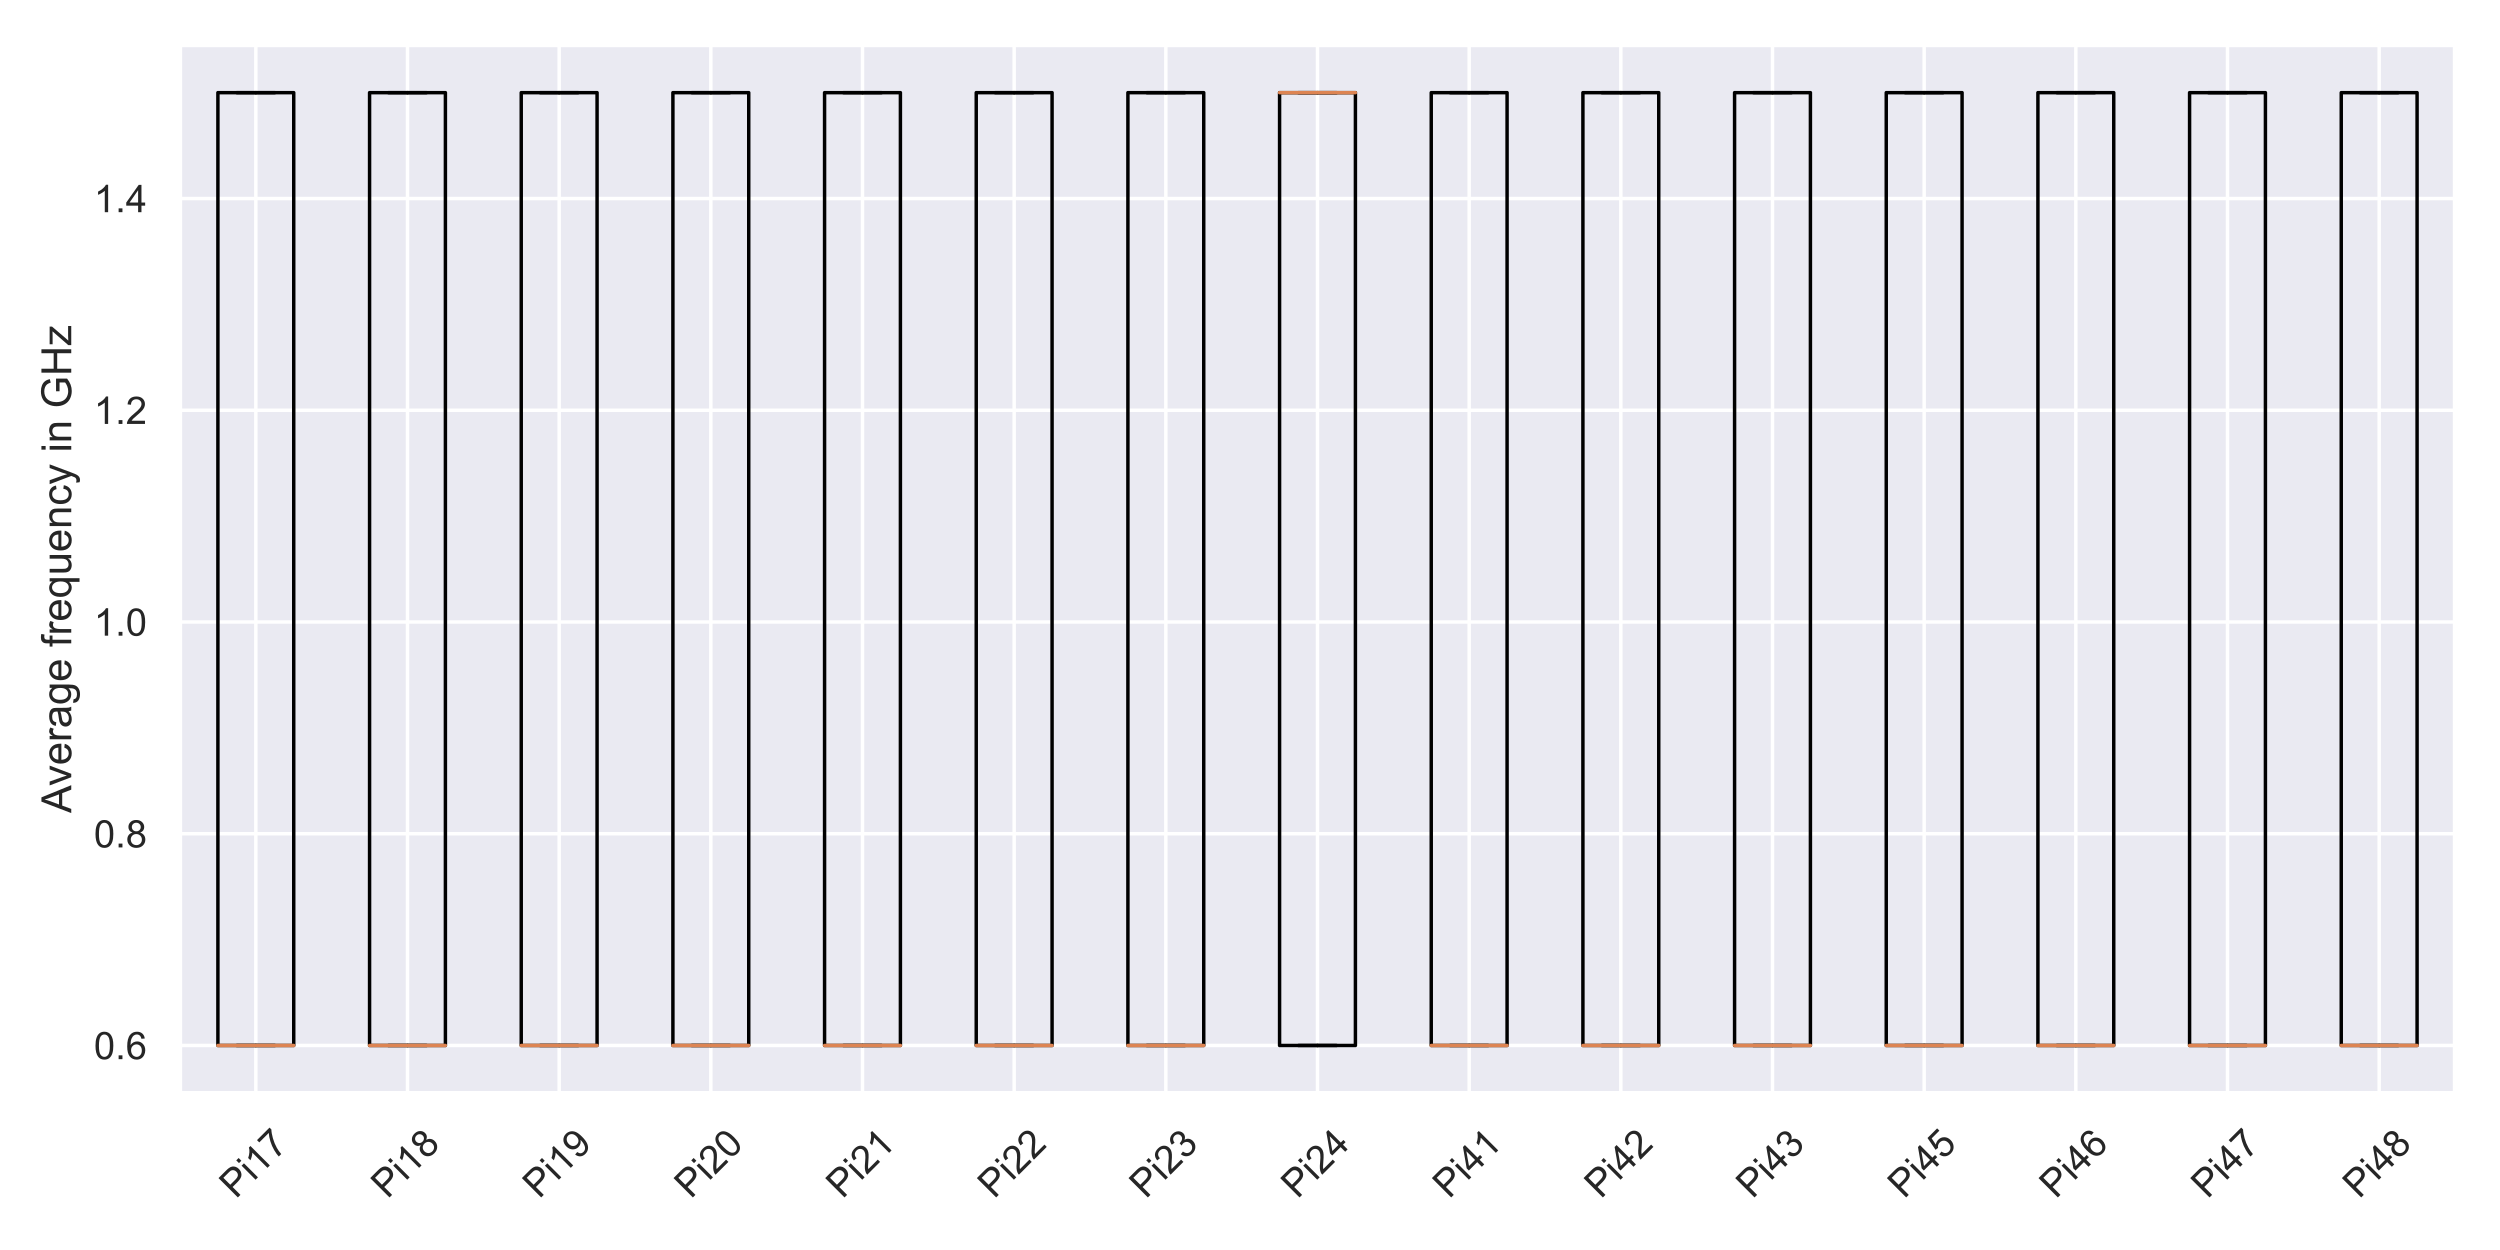 <?xml version="1.0" encoding="utf-8" standalone="no"?>
<!DOCTYPE svg PUBLIC "-//W3C//DTD SVG 1.1//EN"
  "http://www.w3.org/Graphics/SVG/1.1/DTD/svg11.dtd">
<!-- Created with matplotlib (https://matplotlib.org/) -->
<svg height="360pt" version="1.1" viewBox="0 0 720 360" width="720pt" xmlns="http://www.w3.org/2000/svg" xmlns:xlink="http://www.w3.org/1999/xlink">
 <defs>
  <style type="text/css">*{stroke-linecap:butt;stroke-linejoin:round;}</style>
 </defs>
 <g id="figure_1">
  <g id="patch_1">
   <path d="M 0 360 
L 720 360 
L 720 0 
L 0 0 
z
" style="fill:#ffffff;"/>
  </g>
  <g id="axes_1">
   <g id="patch_2">
    <path d="M 51.835 314.824 
L 707.04 314.824 
L 707.04 12.96 
L 51.835 12.96 
z
" style="fill:#eaeaf2;"/>
   </g>
   <g id="matplotlib.axis_1">
    <g id="xtick_1">
     <g id="line2d_1">
      <path clip-path="url(#p6cec8c4892)" d="M 73.675 314.824 
L 73.675 12.96 
" style="fill:none;stroke:#ffffff;stroke-linecap:round;"/>
     </g>
     <g id="text_1">
      <!-- Pi17 -->
      <g style="fill:#262626;" transform="translate(67.902 345.459)rotate(-45)scale(0.11 -0.11)">
       <defs>
        <path d="M 7.719 0 
L 7.719 71.578 
L 34.719 71.578 
Q 41.844 71.578 45.609 70.906 
Q 50.875 70.016 54.438 67.547 
Q 58.016 65.094 60.188 60.641 
Q 62.359 56.203 62.359 50.875 
Q 62.359 41.75 56.547 35.422 
Q 50.734 29.109 35.547 29.109 
L 17.188 29.109 
L 17.188 0 
z
M 17.188 37.547 
L 35.688 37.547 
Q 44.875 37.547 48.734 40.969 
Q 52.594 44.391 52.594 50.594 
Q 52.594 55.078 50.312 58.266 
Q 48.047 61.469 44.344 62.5 
Q 41.938 63.141 35.5 63.141 
L 17.188 63.141 
z
" id="ArialMT-80"/>
        <path d="M 6.641 61.469 
L 6.641 71.578 
L 15.438 71.578 
L 15.438 61.469 
z
M 6.641 0 
L 6.641 51.859 
L 15.438 51.859 
L 15.438 0 
z
" id="ArialMT-105"/>
        <path d="M 37.25 0 
L 28.469 0 
L 28.469 56 
Q 25.297 52.984 20.141 49.953 
Q 14.984 46.922 10.891 45.406 
L 10.891 53.906 
Q 18.266 57.375 23.781 62.297 
Q 29.297 67.234 31.594 71.875 
L 37.25 71.875 
z
" id="ArialMT-49"/>
        <path d="M 4.734 62.203 
L 4.734 70.656 
L 51.078 70.656 
L 51.078 63.812 
Q 44.234 56.547 37.516 44.484 
Q 30.812 32.422 27.156 19.672 
Q 24.516 10.688 23.781 0 
L 14.75 0 
Q 14.891 8.453 18.062 20.406 
Q 21.234 32.375 27.172 43.484 
Q 33.109 54.594 39.797 62.203 
z
" id="ArialMT-55"/>
       </defs>
       <use xlink:href="#ArialMT-80"/>
       <use x="66.699" xlink:href="#ArialMT-105"/>
       <use x="88.916" xlink:href="#ArialMT-49"/>
       <use x="144.531" xlink:href="#ArialMT-55"/>
      </g>
     </g>
    </g>
    <g id="xtick_2">
     <g id="line2d_2">
      <path clip-path="url(#p6cec8c4892)" d="M 117.356 314.824 
L 117.356 12.96 
" style="fill:none;stroke:#ffffff;stroke-linecap:round;"/>
     </g>
     <g id="text_2">
      <!-- Pi18 -->
      <g style="fill:#262626;" transform="translate(111.583 345.459)rotate(-45)scale(0.11 -0.11)">
       <defs>
        <path d="M 17.672 38.812 
Q 12.203 40.828 9.562 44.531 
Q 6.938 48.25 6.938 53.422 
Q 6.938 61.234 12.547 66.547 
Q 18.172 71.875 27.484 71.875 
Q 36.859 71.875 42.578 66.422 
Q 48.297 60.984 48.297 53.172 
Q 48.297 48.188 45.672 44.5 
Q 43.062 40.828 37.75 38.812 
Q 44.344 36.672 47.781 31.875 
Q 51.219 27.094 51.219 20.453 
Q 51.219 11.281 44.719 5.031 
Q 38.234 -1.219 27.641 -1.219 
Q 17.047 -1.219 10.547 5.047 
Q 4.047 11.328 4.047 20.703 
Q 4.047 27.688 7.594 32.391 
Q 11.141 37.109 17.672 38.812 
z
M 15.922 53.719 
Q 15.922 48.641 19.188 45.406 
Q 22.469 42.188 27.688 42.188 
Q 32.766 42.188 36.016 45.375 
Q 39.266 48.578 39.266 53.219 
Q 39.266 58.062 35.906 61.359 
Q 32.562 64.656 27.594 64.656 
Q 22.562 64.656 19.234 61.422 
Q 15.922 58.203 15.922 53.719 
z
M 13.094 20.656 
Q 13.094 16.891 14.875 13.375 
Q 16.656 9.859 20.172 7.922 
Q 23.688 6 27.734 6 
Q 34.031 6 38.125 10.047 
Q 42.234 14.109 42.234 20.359 
Q 42.234 26.703 38.016 30.859 
Q 33.797 35.016 27.438 35.016 
Q 21.234 35.016 17.156 30.906 
Q 13.094 26.812 13.094 20.656 
z
" id="ArialMT-56"/>
       </defs>
       <use xlink:href="#ArialMT-80"/>
       <use x="66.699" xlink:href="#ArialMT-105"/>
       <use x="88.916" xlink:href="#ArialMT-49"/>
       <use x="144.531" xlink:href="#ArialMT-56"/>
      </g>
     </g>
    </g>
    <g id="xtick_3">
     <g id="line2d_3">
      <path clip-path="url(#p6cec8c4892)" d="M 161.036 314.824 
L 161.036 12.96 
" style="fill:none;stroke:#ffffff;stroke-linecap:round;"/>
     </g>
     <g id="text_3">
      <!-- Pi19 -->
      <g style="fill:#262626;" transform="translate(155.263 345.459)rotate(-45)scale(0.11 -0.11)">
       <defs>
        <path d="M 5.469 16.547 
L 13.922 17.328 
Q 14.984 11.375 18.016 8.688 
Q 21.047 6 25.781 6 
Q 29.828 6 32.875 7.859 
Q 35.938 9.719 37.891 12.812 
Q 39.844 15.922 41.156 21.188 
Q 42.484 26.469 42.484 31.938 
Q 42.484 32.516 42.438 33.688 
Q 39.797 29.5 35.234 26.875 
Q 30.672 24.266 25.344 24.266 
Q 16.453 24.266 10.297 30.703 
Q 4.156 37.156 4.156 47.703 
Q 4.156 58.594 10.578 65.234 
Q 17 71.875 26.656 71.875 
Q 33.641 71.875 39.422 68.109 
Q 45.219 64.359 48.219 57.391 
Q 51.219 50.438 51.219 37.25 
Q 51.219 23.531 48.234 15.406 
Q 45.266 7.281 39.375 3.031 
Q 33.5 -1.219 25.594 -1.219 
Q 17.188 -1.219 11.859 3.438 
Q 6.547 8.109 5.469 16.547 
z
M 41.453 48.141 
Q 41.453 55.719 37.422 60.156 
Q 33.406 64.594 27.734 64.594 
Q 21.875 64.594 17.531 59.812 
Q 13.188 55.031 13.188 47.406 
Q 13.188 40.578 17.312 36.297 
Q 21.438 32.031 27.484 32.031 
Q 33.594 32.031 37.516 36.297 
Q 41.453 40.578 41.453 48.141 
z
" id="ArialMT-57"/>
       </defs>
       <use xlink:href="#ArialMT-80"/>
       <use x="66.699" xlink:href="#ArialMT-105"/>
       <use x="88.916" xlink:href="#ArialMT-49"/>
       <use x="144.531" xlink:href="#ArialMT-57"/>
      </g>
     </g>
    </g>
    <g id="xtick_4">
     <g id="line2d_4">
      <path clip-path="url(#p6cec8c4892)" d="M 204.716 314.824 
L 204.716 12.96 
" style="fill:none;stroke:#ffffff;stroke-linecap:round;"/>
     </g>
     <g id="text_4">
      <!-- Pi20 -->
      <g style="fill:#262626;" transform="translate(198.943 345.459)rotate(-45)scale(0.11 -0.11)">
       <defs>
        <path d="M 50.344 8.453 
L 50.344 0 
L 3.031 0 
Q 2.938 3.172 4.047 6.109 
Q 5.859 10.938 9.828 15.625 
Q 13.812 20.312 21.344 26.469 
Q 33.016 36.031 37.109 41.625 
Q 41.219 47.219 41.219 52.203 
Q 41.219 57.422 37.469 61 
Q 33.734 64.594 27.734 64.594 
Q 21.391 64.594 17.578 60.781 
Q 13.766 56.984 13.719 50.25 
L 4.688 51.172 
Q 5.609 61.281 11.656 66.578 
Q 17.719 71.875 27.938 71.875 
Q 38.234 71.875 44.234 66.156 
Q 50.25 60.453 50.25 52 
Q 50.25 47.703 48.484 43.547 
Q 46.734 39.406 42.656 34.812 
Q 38.578 30.219 29.109 22.219 
Q 21.188 15.578 18.938 13.203 
Q 16.703 10.844 15.234 8.453 
z
" id="ArialMT-50"/>
        <path d="M 4.156 35.297 
Q 4.156 48 6.766 55.734 
Q 9.375 63.484 14.516 67.672 
Q 19.672 71.875 27.484 71.875 
Q 33.25 71.875 37.594 69.547 
Q 41.938 67.234 44.766 62.859 
Q 47.609 58.5 49.219 52.219 
Q 50.828 45.953 50.828 35.297 
Q 50.828 22.703 48.234 14.969 
Q 45.656 7.234 40.5 3 
Q 35.359 -1.219 27.484 -1.219 
Q 17.141 -1.219 11.234 6.203 
Q 4.156 15.141 4.156 35.297 
z
M 13.188 35.297 
Q 13.188 17.672 17.312 11.828 
Q 21.438 6 27.484 6 
Q 33.547 6 37.672 11.859 
Q 41.797 17.719 41.797 35.297 
Q 41.797 52.984 37.672 58.781 
Q 33.547 64.594 27.391 64.594 
Q 21.344 64.594 17.719 59.469 
Q 13.188 52.938 13.188 35.297 
z
" id="ArialMT-48"/>
       </defs>
       <use xlink:href="#ArialMT-80"/>
       <use x="66.699" xlink:href="#ArialMT-105"/>
       <use x="88.916" xlink:href="#ArialMT-50"/>
       <use x="144.531" xlink:href="#ArialMT-48"/>
      </g>
     </g>
    </g>
    <g id="xtick_5">
     <g id="line2d_5">
      <path clip-path="url(#p6cec8c4892)" d="M 248.397 314.824 
L 248.397 12.96 
" style="fill:none;stroke:#ffffff;stroke-linecap:round;"/>
     </g>
     <g id="text_5">
      <!-- Pi21 -->
      <g style="fill:#262626;" transform="translate(242.624 345.459)rotate(-45)scale(0.11 -0.11)">
       <use xlink:href="#ArialMT-80"/>
       <use x="66.699" xlink:href="#ArialMT-105"/>
       <use x="88.916" xlink:href="#ArialMT-50"/>
       <use x="144.531" xlink:href="#ArialMT-49"/>
      </g>
     </g>
    </g>
    <g id="xtick_6">
     <g id="line2d_6">
      <path clip-path="url(#p6cec8c4892)" d="M 292.077 314.824 
L 292.077 12.96 
" style="fill:none;stroke:#ffffff;stroke-linecap:round;"/>
     </g>
     <g id="text_6">
      <!-- Pi22 -->
      <g style="fill:#262626;" transform="translate(286.304 345.459)rotate(-45)scale(0.11 -0.11)">
       <use xlink:href="#ArialMT-80"/>
       <use x="66.699" xlink:href="#ArialMT-105"/>
       <use x="88.916" xlink:href="#ArialMT-50"/>
       <use x="144.531" xlink:href="#ArialMT-50"/>
      </g>
     </g>
    </g>
    <g id="xtick_7">
     <g id="line2d_7">
      <path clip-path="url(#p6cec8c4892)" d="M 335.757 314.824 
L 335.757 12.96 
" style="fill:none;stroke:#ffffff;stroke-linecap:round;"/>
     </g>
     <g id="text_7">
      <!-- Pi23 -->
      <g style="fill:#262626;" transform="translate(329.984 345.459)rotate(-45)scale(0.11 -0.11)">
       <defs>
        <path d="M 4.203 18.891 
L 12.984 20.062 
Q 14.5 12.594 18.141 9.297 
Q 21.781 6 27 6 
Q 33.203 6 37.469 10.297 
Q 41.75 14.594 41.75 20.953 
Q 41.75 27 37.797 30.922 
Q 33.844 34.859 27.734 34.859 
Q 25.25 34.859 21.531 33.891 
L 22.516 41.609 
Q 23.391 41.5 23.922 41.5 
Q 29.547 41.5 34.031 44.422 
Q 38.531 47.359 38.531 53.469 
Q 38.531 58.297 35.25 61.469 
Q 31.984 64.656 26.812 64.656 
Q 21.688 64.656 18.266 61.422 
Q 14.844 58.203 13.875 51.766 
L 5.078 53.328 
Q 6.688 62.156 12.391 67.016 
Q 18.109 71.875 26.609 71.875 
Q 32.469 71.875 37.391 69.359 
Q 42.328 66.844 44.938 62.5 
Q 47.562 58.156 47.562 53.266 
Q 47.562 48.641 45.062 44.828 
Q 42.578 41.016 37.703 38.766 
Q 44.047 37.312 47.562 32.688 
Q 51.078 28.078 51.078 21.141 
Q 51.078 11.766 44.234 5.25 
Q 37.406 -1.266 26.953 -1.266 
Q 17.531 -1.266 11.297 4.344 
Q 5.078 9.969 4.203 18.891 
z
" id="ArialMT-51"/>
       </defs>
       <use xlink:href="#ArialMT-80"/>
       <use x="66.699" xlink:href="#ArialMT-105"/>
       <use x="88.916" xlink:href="#ArialMT-50"/>
       <use x="144.531" xlink:href="#ArialMT-51"/>
      </g>
     </g>
    </g>
    <g id="xtick_8">
     <g id="line2d_8">
      <path clip-path="url(#p6cec8c4892)" d="M 379.438 314.824 
L 379.438 12.96 
" style="fill:none;stroke:#ffffff;stroke-linecap:round;"/>
     </g>
     <g id="text_8">
      <!-- Pi24 -->
      <g style="fill:#262626;" transform="translate(373.665 345.459)rotate(-45)scale(0.11 -0.11)">
       <defs>
        <path d="M 32.328 0 
L 32.328 17.141 
L 1.266 17.141 
L 1.266 25.203 
L 33.938 71.578 
L 41.109 71.578 
L 41.109 25.203 
L 50.781 25.203 
L 50.781 17.141 
L 41.109 17.141 
L 41.109 0 
z
M 32.328 25.203 
L 32.328 57.469 
L 9.906 25.203 
z
" id="ArialMT-52"/>
       </defs>
       <use xlink:href="#ArialMT-80"/>
       <use x="66.699" xlink:href="#ArialMT-105"/>
       <use x="88.916" xlink:href="#ArialMT-50"/>
       <use x="144.531" xlink:href="#ArialMT-52"/>
      </g>
     </g>
    </g>
    <g id="xtick_9">
     <g id="line2d_9">
      <path clip-path="url(#p6cec8c4892)" d="M 423.118 314.824 
L 423.118 12.96 
" style="fill:none;stroke:#ffffff;stroke-linecap:round;"/>
     </g>
     <g id="text_9">
      <!-- Pi41 -->
      <g style="fill:#262626;" transform="translate(417.345 345.459)rotate(-45)scale(0.11 -0.11)">
       <use xlink:href="#ArialMT-80"/>
       <use x="66.699" xlink:href="#ArialMT-105"/>
       <use x="88.916" xlink:href="#ArialMT-52"/>
       <use x="144.531" xlink:href="#ArialMT-49"/>
      </g>
     </g>
    </g>
    <g id="xtick_10">
     <g id="line2d_10">
      <path clip-path="url(#p6cec8c4892)" d="M 466.798 314.824 
L 466.798 12.96 
" style="fill:none;stroke:#ffffff;stroke-linecap:round;"/>
     </g>
     <g id="text_10">
      <!-- Pi42 -->
      <g style="fill:#262626;" transform="translate(461.025 345.459)rotate(-45)scale(0.11 -0.11)">
       <use xlink:href="#ArialMT-80"/>
       <use x="66.699" xlink:href="#ArialMT-105"/>
       <use x="88.916" xlink:href="#ArialMT-52"/>
       <use x="144.531" xlink:href="#ArialMT-50"/>
      </g>
     </g>
    </g>
    <g id="xtick_11">
     <g id="line2d_11">
      <path clip-path="url(#p6cec8c4892)" d="M 510.478 314.824 
L 510.478 12.96 
" style="fill:none;stroke:#ffffff;stroke-linecap:round;"/>
     </g>
     <g id="text_11">
      <!-- Pi43 -->
      <g style="fill:#262626;" transform="translate(504.706 345.459)rotate(-45)scale(0.11 -0.11)">
       <use xlink:href="#ArialMT-80"/>
       <use x="66.699" xlink:href="#ArialMT-105"/>
       <use x="88.916" xlink:href="#ArialMT-52"/>
       <use x="144.531" xlink:href="#ArialMT-51"/>
      </g>
     </g>
    </g>
    <g id="xtick_12">
     <g id="line2d_12">
      <path clip-path="url(#p6cec8c4892)" d="M 554.159 314.824 
L 554.159 12.96 
" style="fill:none;stroke:#ffffff;stroke-linecap:round;"/>
     </g>
     <g id="text_12">
      <!-- Pi45 -->
      <g style="fill:#262626;" transform="translate(548.386 345.459)rotate(-45)scale(0.11 -0.11)">
       <defs>
        <path d="M 4.156 18.75 
L 13.375 19.531 
Q 14.406 12.797 18.141 9.391 
Q 21.875 6 27.156 6 
Q 33.5 6 37.891 10.781 
Q 42.281 15.578 42.281 23.484 
Q 42.281 31 38.062 35.344 
Q 33.844 39.703 27 39.703 
Q 22.75 39.703 19.328 37.766 
Q 15.922 35.844 13.969 32.766 
L 5.719 33.844 
L 12.641 70.609 
L 48.25 70.609 
L 48.25 62.203 
L 19.672 62.203 
L 15.828 42.969 
Q 22.266 47.469 29.344 47.469 
Q 38.719 47.469 45.156 40.969 
Q 51.609 34.469 51.609 24.266 
Q 51.609 14.547 45.953 7.469 
Q 39.062 -1.219 27.156 -1.219 
Q 17.391 -1.219 11.203 4.25 
Q 5.031 9.719 4.156 18.75 
z
" id="ArialMT-53"/>
       </defs>
       <use xlink:href="#ArialMT-80"/>
       <use x="66.699" xlink:href="#ArialMT-105"/>
       <use x="88.916" xlink:href="#ArialMT-52"/>
       <use x="144.531" xlink:href="#ArialMT-53"/>
      </g>
     </g>
    </g>
    <g id="xtick_13">
     <g id="line2d_13">
      <path clip-path="url(#p6cec8c4892)" d="M 597.839 314.824 
L 597.839 12.96 
" style="fill:none;stroke:#ffffff;stroke-linecap:round;"/>
     </g>
     <g id="text_13">
      <!-- Pi46 -->
      <g style="fill:#262626;" transform="translate(592.066 345.459)rotate(-45)scale(0.11 -0.11)">
       <defs>
        <path d="M 49.75 54.047 
L 41.016 53.375 
Q 39.844 58.547 37.703 60.891 
Q 34.125 64.656 28.906 64.656 
Q 24.703 64.656 21.531 62.312 
Q 17.391 59.281 14.984 53.469 
Q 12.594 47.656 12.5 36.922 
Q 15.672 41.75 20.266 44.094 
Q 24.859 46.438 29.891 46.438 
Q 38.672 46.438 44.844 39.969 
Q 51.031 33.5 51.031 23.25 
Q 51.031 16.5 48.125 10.719 
Q 45.219 4.938 40.141 1.859 
Q 35.062 -1.219 28.609 -1.219 
Q 17.625 -1.219 10.688 6.859 
Q 3.766 14.938 3.766 33.5 
Q 3.766 54.25 11.422 63.672 
Q 18.109 71.875 29.438 71.875 
Q 37.891 71.875 43.281 67.141 
Q 48.688 62.406 49.75 54.047 
z
M 13.875 23.188 
Q 13.875 18.656 15.797 14.5 
Q 17.719 10.359 21.188 8.172 
Q 24.656 6 28.469 6 
Q 34.031 6 38.031 10.484 
Q 42.047 14.984 42.047 22.703 
Q 42.047 30.125 38.078 34.391 
Q 34.125 38.672 28.125 38.672 
Q 22.172 38.672 18.016 34.391 
Q 13.875 30.125 13.875 23.188 
z
" id="ArialMT-54"/>
       </defs>
       <use xlink:href="#ArialMT-80"/>
       <use x="66.699" xlink:href="#ArialMT-105"/>
       <use x="88.916" xlink:href="#ArialMT-52"/>
       <use x="144.531" xlink:href="#ArialMT-54"/>
      </g>
     </g>
    </g>
    <g id="xtick_14">
     <g id="line2d_14">
      <path clip-path="url(#p6cec8c4892)" d="M 641.519 314.824 
L 641.519 12.96 
" style="fill:none;stroke:#ffffff;stroke-linecap:round;"/>
     </g>
     <g id="text_14">
      <!-- Pi47 -->
      <g style="fill:#262626;" transform="translate(635.747 345.459)rotate(-45)scale(0.11 -0.11)">
       <use xlink:href="#ArialMT-80"/>
       <use x="66.699" xlink:href="#ArialMT-105"/>
       <use x="88.916" xlink:href="#ArialMT-52"/>
       <use x="144.531" xlink:href="#ArialMT-55"/>
      </g>
     </g>
    </g>
    <g id="xtick_15">
     <g id="line2d_15">
      <path clip-path="url(#p6cec8c4892)" d="M 685.2 314.824 
L 685.2 12.96 
" style="fill:none;stroke:#ffffff;stroke-linecap:round;"/>
     </g>
     <g id="text_15">
      <!-- Pi48 -->
      <g style="fill:#262626;" transform="translate(679.427 345.459)rotate(-45)scale(0.11 -0.11)">
       <use xlink:href="#ArialMT-80"/>
       <use x="66.699" xlink:href="#ArialMT-105"/>
       <use x="88.916" xlink:href="#ArialMT-52"/>
       <use x="144.531" xlink:href="#ArialMT-56"/>
      </g>
     </g>
    </g>
   </g>
   <g id="matplotlib.axis_2">
    <g id="ytick_1">
     <g id="line2d_16">
      <path clip-path="url(#p6cec8c4892)" d="M 51.835 301.103 
L 707.04 301.103 
" style="fill:none;stroke:#ffffff;stroke-linecap:round;"/>
     </g>
     <g id="text_16">
      <!-- 0.6 -->
      <g style="fill:#262626;" transform="translate(27.045 305.04)scale(0.11 -0.11)">
       <defs>
        <path d="M 9.078 0 
L 9.078 10.016 
L 19.094 10.016 
L 19.094 0 
z
" id="ArialMT-46"/>
       </defs>
       <use xlink:href="#ArialMT-48"/>
       <use x="55.615" xlink:href="#ArialMT-46"/>
       <use x="83.398" xlink:href="#ArialMT-54"/>
      </g>
     </g>
    </g>
    <g id="ytick_2">
     <g id="line2d_17">
      <path clip-path="url(#p6cec8c4892)" d="M 51.835 240.12 
L 707.04 240.12 
" style="fill:none;stroke:#ffffff;stroke-linecap:round;"/>
     </g>
     <g id="text_17">
      <!-- 0.8 -->
      <g style="fill:#262626;" transform="translate(27.045 244.057)scale(0.11 -0.11)">
       <use xlink:href="#ArialMT-48"/>
       <use x="55.615" xlink:href="#ArialMT-46"/>
       <use x="83.398" xlink:href="#ArialMT-56"/>
      </g>
     </g>
    </g>
    <g id="ytick_3">
     <g id="line2d_18">
      <path clip-path="url(#p6cec8c4892)" d="M 51.835 179.138 
L 707.04 179.138 
" style="fill:none;stroke:#ffffff;stroke-linecap:round;"/>
     </g>
     <g id="text_18">
      <!-- 1.0 -->
      <g style="fill:#262626;" transform="translate(27.045 183.075)scale(0.11 -0.11)">
       <use xlink:href="#ArialMT-49"/>
       <use x="55.615" xlink:href="#ArialMT-46"/>
       <use x="83.398" xlink:href="#ArialMT-48"/>
      </g>
     </g>
    </g>
    <g id="ytick_4">
     <g id="line2d_19">
      <path clip-path="url(#p6cec8c4892)" d="M 51.835 118.155 
L 707.04 118.155 
" style="fill:none;stroke:#ffffff;stroke-linecap:round;"/>
     </g>
     <g id="text_19">
      <!-- 1.2 -->
      <g style="fill:#262626;" transform="translate(27.045 122.092)scale(0.11 -0.11)">
       <use xlink:href="#ArialMT-49"/>
       <use x="55.615" xlink:href="#ArialMT-46"/>
       <use x="83.398" xlink:href="#ArialMT-50"/>
      </g>
     </g>
    </g>
    <g id="ytick_5">
     <g id="line2d_20">
      <path clip-path="url(#p6cec8c4892)" d="M 51.835 57.172 
L 707.04 57.172 
" style="fill:none;stroke:#ffffff;stroke-linecap:round;"/>
     </g>
     <g id="text_20">
      <!-- 1.4 -->
      <g style="fill:#262626;" transform="translate(27.045 61.109)scale(0.11 -0.11)">
       <use xlink:href="#ArialMT-49"/>
       <use x="55.615" xlink:href="#ArialMT-46"/>
       <use x="83.398" xlink:href="#ArialMT-52"/>
      </g>
     </g>
    </g>
    <g id="text_21">
     <!-- Average frequency in GHz -->
     <g style="fill:#262626;" transform="translate(20.519 234.151)rotate(-90)scale(0.12 -0.12)">
      <defs>
       <path d="M -0.141 0 
L 27.344 71.578 
L 37.547 71.578 
L 66.844 0 
L 56.062 0 
L 47.703 21.688 
L 17.781 21.688 
L 9.906 0 
z
M 20.516 29.391 
L 44.781 29.391 
L 37.312 49.219 
Q 33.891 58.25 32.234 64.062 
Q 30.859 57.172 28.375 50.391 
z
" id="ArialMT-65"/>
       <path d="M 21 0 
L 1.266 51.859 
L 10.547 51.859 
L 21.688 20.797 
Q 23.484 15.766 25 10.359 
Q 26.172 14.453 28.266 20.219 
L 39.797 51.859 
L 48.828 51.859 
L 29.203 0 
z
" id="ArialMT-118"/>
       <path d="M 42.094 16.703 
L 51.172 15.578 
Q 49.031 7.625 43.219 3.219 
Q 37.406 -1.172 28.375 -1.172 
Q 17 -1.172 10.328 5.828 
Q 3.656 12.844 3.656 25.484 
Q 3.656 38.578 10.391 45.797 
Q 17.141 53.031 27.875 53.031 
Q 38.281 53.031 44.875 45.953 
Q 51.469 38.875 51.469 26.031 
Q 51.469 25.25 51.422 23.688 
L 12.75 23.688 
Q 13.234 15.141 17.578 10.594 
Q 21.922 6.062 28.422 6.062 
Q 33.25 6.062 36.672 8.594 
Q 40.094 11.141 42.094 16.703 
z
M 13.234 30.906 
L 42.188 30.906 
Q 41.609 37.453 38.875 40.719 
Q 34.672 45.797 27.984 45.797 
Q 21.922 45.797 17.797 41.75 
Q 13.672 37.703 13.234 30.906 
z
" id="ArialMT-101"/>
       <path d="M 6.5 0 
L 6.5 51.859 
L 14.406 51.859 
L 14.406 44 
Q 17.438 49.516 20 51.266 
Q 22.562 53.031 25.641 53.031 
Q 30.078 53.031 34.672 50.203 
L 31.641 42.047 
Q 28.422 43.953 25.203 43.953 
Q 22.312 43.953 20.016 42.219 
Q 17.719 40.484 16.75 37.406 
Q 15.281 32.719 15.281 27.156 
L 15.281 0 
z
" id="ArialMT-114"/>
       <path d="M 40.438 6.391 
Q 35.547 2.25 31.031 0.531 
Q 26.516 -1.172 21.344 -1.172 
Q 12.797 -1.172 8.203 3 
Q 3.609 7.172 3.609 13.672 
Q 3.609 17.484 5.344 20.625 
Q 7.078 23.781 9.891 25.688 
Q 12.703 27.594 16.219 28.562 
Q 18.797 29.25 24.031 29.891 
Q 34.672 31.156 39.703 32.906 
Q 39.75 34.719 39.75 35.203 
Q 39.75 40.578 37.25 42.781 
Q 33.891 45.75 27.25 45.75 
Q 21.047 45.75 18.094 43.578 
Q 15.141 41.406 13.719 35.891 
L 5.125 37.062 
Q 6.297 42.578 8.984 45.969 
Q 11.672 49.359 16.75 51.188 
Q 21.828 53.031 28.516 53.031 
Q 35.156 53.031 39.297 51.469 
Q 43.453 49.906 45.406 47.531 
Q 47.359 45.172 48.141 41.547 
Q 48.578 39.312 48.578 33.453 
L 48.578 21.734 
Q 48.578 9.469 49.141 6.219 
Q 49.703 2.984 51.375 0 
L 42.188 0 
Q 40.828 2.734 40.438 6.391 
z
M 39.703 26.031 
Q 34.906 24.078 25.344 22.703 
Q 19.922 21.922 17.672 20.938 
Q 15.438 19.969 14.203 18.094 
Q 12.984 16.219 12.984 13.922 
Q 12.984 10.406 15.641 8.062 
Q 18.312 5.719 23.438 5.719 
Q 28.516 5.719 32.469 7.938 
Q 36.422 10.156 38.281 14.016 
Q 39.703 17 39.703 22.797 
z
" id="ArialMT-97"/>
       <path d="M 4.984 -4.297 
L 13.531 -5.562 
Q 14.062 -9.516 16.5 -11.328 
Q 19.781 -13.766 25.438 -13.766 
Q 31.547 -13.766 34.859 -11.328 
Q 38.188 -8.891 39.359 -4.5 
Q 40.047 -1.812 39.984 6.781 
Q 34.234 0 25.641 0 
Q 14.938 0 9.078 7.719 
Q 3.219 15.438 3.219 26.219 
Q 3.219 33.641 5.906 39.906 
Q 8.594 46.188 13.688 49.609 
Q 18.797 53.031 25.688 53.031 
Q 34.859 53.031 40.828 45.609 
L 40.828 51.859 
L 48.922 51.859 
L 48.922 7.031 
Q 48.922 -5.078 46.453 -10.125 
Q 44 -15.188 38.641 -18.109 
Q 33.297 -21.047 25.484 -21.047 
Q 16.219 -21.047 10.5 -16.875 
Q 4.781 -12.703 4.984 -4.297 
z
M 12.25 26.859 
Q 12.25 16.656 16.297 11.969 
Q 20.359 7.281 26.469 7.281 
Q 32.516 7.281 36.609 11.938 
Q 40.719 16.609 40.719 26.562 
Q 40.719 36.078 36.5 40.906 
Q 32.281 45.75 26.312 45.75 
Q 20.453 45.75 16.344 40.984 
Q 12.25 36.234 12.25 26.859 
z
" id="ArialMT-103"/>
       <path id="ArialMT-32"/>
       <path d="M 8.688 0 
L 8.688 45.016 
L 0.922 45.016 
L 0.922 51.859 
L 8.688 51.859 
L 8.688 57.375 
Q 8.688 62.594 9.625 65.141 
Q 10.891 68.562 14.078 70.672 
Q 17.281 72.797 23.047 72.797 
Q 26.766 72.797 31.25 71.922 
L 29.938 64.266 
Q 27.203 64.75 24.75 64.75 
Q 20.75 64.75 19.094 63.031 
Q 17.438 61.328 17.438 56.641 
L 17.438 51.859 
L 27.547 51.859 
L 27.547 45.016 
L 17.438 45.016 
L 17.438 0 
z
" id="ArialMT-102"/>
       <path d="M 39.656 -19.875 
L 39.656 5.516 
Q 37.594 2.641 33.906 0.734 
Q 30.219 -1.172 26.078 -1.172 
Q 16.844 -1.172 10.172 6.203 
Q 3.516 13.578 3.516 26.422 
Q 3.516 34.234 6.219 40.422 
Q 8.938 46.625 14.078 49.828 
Q 19.234 53.031 25.391 53.031 
Q 35.016 53.031 40.531 44.922 
L 40.531 51.859 
L 48.438 51.859 
L 48.438 -19.875 
z
M 12.547 26.078 
Q 12.547 16.062 16.75 11.062 
Q 20.953 6.062 26.812 6.062 
Q 32.422 6.062 36.469 10.812 
Q 40.531 15.578 40.531 25.297 
Q 40.531 35.641 36.25 40.859 
Q 31.984 46.094 26.219 46.094 
Q 20.516 46.094 16.531 41.234 
Q 12.547 36.375 12.547 26.078 
z
" id="ArialMT-113"/>
       <path d="M 40.578 0 
L 40.578 7.625 
Q 34.516 -1.172 24.125 -1.172 
Q 19.531 -1.172 15.547 0.578 
Q 11.578 2.344 9.641 5 
Q 7.719 7.672 6.938 11.531 
Q 6.391 14.109 6.391 19.734 
L 6.391 51.859 
L 15.188 51.859 
L 15.188 23.094 
Q 15.188 16.219 15.719 13.812 
Q 16.547 10.359 19.234 8.375 
Q 21.922 6.391 25.875 6.391 
Q 29.828 6.391 33.297 8.422 
Q 36.766 10.453 38.203 13.938 
Q 39.656 17.438 39.656 24.078 
L 39.656 51.859 
L 48.438 51.859 
L 48.438 0 
z
" id="ArialMT-117"/>
       <path d="M 6.594 0 
L 6.594 51.859 
L 14.5 51.859 
L 14.5 44.484 
Q 20.219 53.031 31 53.031 
Q 35.688 53.031 39.625 51.344 
Q 43.562 49.656 45.516 46.922 
Q 47.469 44.188 48.25 40.438 
Q 48.734 37.984 48.734 31.891 
L 48.734 0 
L 39.938 0 
L 39.938 31.547 
Q 39.938 36.922 38.906 39.578 
Q 37.891 42.234 35.281 43.812 
Q 32.672 45.406 29.156 45.406 
Q 23.531 45.406 19.453 41.844 
Q 15.375 38.281 15.375 28.328 
L 15.375 0 
z
" id="ArialMT-110"/>
       <path d="M 40.438 19 
L 49.078 17.875 
Q 47.656 8.938 41.812 3.875 
Q 35.984 -1.172 27.484 -1.172 
Q 16.844 -1.172 10.375 5.781 
Q 3.906 12.75 3.906 25.734 
Q 3.906 34.125 6.688 40.422 
Q 9.469 46.734 15.156 49.875 
Q 20.844 53.031 27.547 53.031 
Q 35.984 53.031 41.359 48.75 
Q 46.734 44.484 48.25 36.625 
L 39.703 35.297 
Q 38.484 40.531 35.375 43.156 
Q 32.281 45.797 27.875 45.797 
Q 21.234 45.797 17.078 41.031 
Q 12.938 36.281 12.938 25.984 
Q 12.938 15.531 16.938 10.797 
Q 20.953 6.062 27.391 6.062 
Q 32.562 6.062 36.031 9.234 
Q 39.5 12.406 40.438 19 
z
" id="ArialMT-99"/>
       <path d="M 6.203 -19.969 
L 5.219 -11.719 
Q 8.109 -12.5 10.25 -12.5 
Q 13.188 -12.5 14.938 -11.516 
Q 16.703 -10.547 17.828 -8.797 
Q 18.656 -7.469 20.516 -2.25 
Q 20.75 -1.516 21.297 -0.094 
L 1.609 51.859 
L 11.078 51.859 
L 21.875 21.828 
Q 23.969 16.109 25.641 9.812 
Q 27.156 15.875 29.25 21.625 
L 40.328 51.859 
L 49.125 51.859 
L 29.391 -0.875 
Q 26.219 -9.422 24.469 -12.641 
Q 22.125 -17 19.094 -19.016 
Q 16.062 -21.047 11.859 -21.047 
Q 9.328 -21.047 6.203 -19.969 
z
" id="ArialMT-121"/>
       <path d="M 41.219 28.078 
L 41.219 36.469 
L 71.531 36.531 
L 71.531 9.969 
Q 64.547 4.391 57.125 1.578 
Q 49.703 -1.219 41.891 -1.219 
Q 31.344 -1.219 22.719 3.297 
Q 14.109 7.812 9.719 16.359 
Q 5.328 24.906 5.328 35.453 
Q 5.328 45.906 9.688 54.953 
Q 14.062 64.016 22.266 68.406 
Q 30.469 72.797 41.156 72.797 
Q 48.922 72.797 55.188 70.281 
Q 61.469 67.781 65.031 63.281 
Q 68.609 58.797 70.453 51.562 
L 61.922 49.219 
Q 60.297 54.688 57.906 57.812 
Q 55.516 60.938 51.062 62.812 
Q 46.625 64.703 41.219 64.703 
Q 34.719 64.703 29.984 62.719 
Q 25.25 60.75 22.344 57.516 
Q 19.438 54.297 17.828 50.438 
Q 15.094 43.797 15.094 36.031 
Q 15.094 26.469 18.391 20.016 
Q 21.688 13.578 27.984 10.453 
Q 34.281 7.328 41.359 7.328 
Q 47.516 7.328 53.375 9.688 
Q 59.234 12.062 62.25 14.75 
L 62.25 28.078 
z
" id="ArialMT-71"/>
       <path d="M 8.016 0 
L 8.016 71.578 
L 17.484 71.578 
L 17.484 42.188 
L 54.688 42.188 
L 54.688 71.578 
L 64.156 71.578 
L 64.156 0 
L 54.688 0 
L 54.688 33.734 
L 17.484 33.734 
L 17.484 0 
z
" id="ArialMT-72"/>
       <path d="M 1.953 0 
L 1.953 7.125 
L 34.969 45.016 
Q 29.344 44.734 25.047 44.734 
L 3.906 44.734 
L 3.906 51.859 
L 46.297 51.859 
L 46.297 46.047 
L 18.219 13.141 
L 12.797 7.125 
Q 18.703 7.562 23.875 7.562 
L 47.859 7.562 
L 47.859 0 
z
" id="ArialMT-122"/>
      </defs>
      <use xlink:href="#ArialMT-65"/>
      <use x="64.949" xlink:href="#ArialMT-118"/>
      <use x="114.949" xlink:href="#ArialMT-101"/>
      <use x="170.564" xlink:href="#ArialMT-114"/>
      <use x="203.865" xlink:href="#ArialMT-97"/>
      <use x="259.48" xlink:href="#ArialMT-103"/>
      <use x="315.096" xlink:href="#ArialMT-101"/>
      <use x="370.711" xlink:href="#ArialMT-32"/>
      <use x="398.494" xlink:href="#ArialMT-102"/>
      <use x="426.277" xlink:href="#ArialMT-114"/>
      <use x="459.578" xlink:href="#ArialMT-101"/>
      <use x="515.193" xlink:href="#ArialMT-113"/>
      <use x="570.809" xlink:href="#ArialMT-117"/>
      <use x="626.424" xlink:href="#ArialMT-101"/>
      <use x="682.039" xlink:href="#ArialMT-110"/>
      <use x="737.654" xlink:href="#ArialMT-99"/>
      <use x="787.654" xlink:href="#ArialMT-121"/>
      <use x="837.654" xlink:href="#ArialMT-32"/>
      <use x="865.438" xlink:href="#ArialMT-105"/>
      <use x="887.654" xlink:href="#ArialMT-110"/>
      <use x="943.27" xlink:href="#ArialMT-32"/>
      <use x="971.053" xlink:href="#ArialMT-71"/>
      <use x="1048.836" xlink:href="#ArialMT-72"/>
      <use x="1121.053" xlink:href="#ArialMT-122"/>
     </g>
    </g>
   </g>
   <g id="line2d_21">
    <path clip-path="url(#p6cec8c4892)" d="M 62.755 301.103 
L 84.595 301.103 
L 84.595 26.681 
L 62.755 26.681 
L 62.755 301.103 
" style="fill:none;stroke:#000000;stroke-linecap:round;"/>
   </g>
   <g id="line2d_22">
    <path clip-path="url(#p6cec8c4892)" d="M 73.675 301.103 
L 73.675 301.103 
" style="fill:none;stroke:#000000;stroke-linecap:round;"/>
   </g>
   <g id="line2d_23">
    <path clip-path="url(#p6cec8c4892)" d="M 73.675 26.681 
L 73.675 26.681 
" style="fill:none;stroke:#000000;stroke-linecap:round;"/>
   </g>
   <g id="line2d_24">
    <path clip-path="url(#p6cec8c4892)" d="M 68.215 301.103 
L 79.135 301.103 
" style="fill:none;stroke:#000000;stroke-linecap:round;"/>
   </g>
   <g id="line2d_25">
    <path clip-path="url(#p6cec8c4892)" d="M 68.215 26.681 
L 79.135 26.681 
" style="fill:none;stroke:#000000;stroke-linecap:round;"/>
   </g>
   <g id="line2d_26"/>
   <g id="line2d_27">
    <path clip-path="url(#p6cec8c4892)" d="M 106.435 301.103 
L 128.276 301.103 
L 128.276 26.681 
L 106.435 26.681 
L 106.435 301.103 
" style="fill:none;stroke:#000000;stroke-linecap:round;"/>
   </g>
   <g id="line2d_28">
    <path clip-path="url(#p6cec8c4892)" d="M 117.356 301.103 
L 117.356 301.103 
" style="fill:none;stroke:#000000;stroke-linecap:round;"/>
   </g>
   <g id="line2d_29">
    <path clip-path="url(#p6cec8c4892)" d="M 117.356 26.681 
L 117.356 26.681 
" style="fill:none;stroke:#000000;stroke-linecap:round;"/>
   </g>
   <g id="line2d_30">
    <path clip-path="url(#p6cec8c4892)" d="M 111.895 301.103 
L 122.816 301.103 
" style="fill:none;stroke:#000000;stroke-linecap:round;"/>
   </g>
   <g id="line2d_31">
    <path clip-path="url(#p6cec8c4892)" d="M 111.895 26.681 
L 122.816 26.681 
" style="fill:none;stroke:#000000;stroke-linecap:round;"/>
   </g>
   <g id="line2d_32"/>
   <g id="line2d_33">
    <path clip-path="url(#p6cec8c4892)" d="M 150.116 301.103 
L 171.956 301.103 
L 171.956 26.681 
L 150.116 26.681 
L 150.116 301.103 
" style="fill:none;stroke:#000000;stroke-linecap:round;"/>
   </g>
   <g id="line2d_34">
    <path clip-path="url(#p6cec8c4892)" d="M 161.036 301.103 
L 161.036 301.103 
" style="fill:none;stroke:#000000;stroke-linecap:round;"/>
   </g>
   <g id="line2d_35">
    <path clip-path="url(#p6cec8c4892)" d="M 161.036 26.681 
L 161.036 26.681 
" style="fill:none;stroke:#000000;stroke-linecap:round;"/>
   </g>
   <g id="line2d_36">
    <path clip-path="url(#p6cec8c4892)" d="M 155.576 301.103 
L 166.496 301.103 
" style="fill:none;stroke:#000000;stroke-linecap:round;"/>
   </g>
   <g id="line2d_37">
    <path clip-path="url(#p6cec8c4892)" d="M 155.576 26.681 
L 166.496 26.681 
" style="fill:none;stroke:#000000;stroke-linecap:round;"/>
   </g>
   <g id="line2d_38"/>
   <g id="line2d_39">
    <path clip-path="url(#p6cec8c4892)" d="M 193.796 301.103 
L 215.636 301.103 
L 215.636 26.681 
L 193.796 26.681 
L 193.796 301.103 
" style="fill:none;stroke:#000000;stroke-linecap:round;"/>
   </g>
   <g id="line2d_40">
    <path clip-path="url(#p6cec8c4892)" d="M 204.716 301.103 
L 204.716 301.103 
" style="fill:none;stroke:#000000;stroke-linecap:round;"/>
   </g>
   <g id="line2d_41">
    <path clip-path="url(#p6cec8c4892)" d="M 204.716 26.681 
L 204.716 26.681 
" style="fill:none;stroke:#000000;stroke-linecap:round;"/>
   </g>
   <g id="line2d_42">
    <path clip-path="url(#p6cec8c4892)" d="M 199.256 301.103 
L 210.176 301.103 
" style="fill:none;stroke:#000000;stroke-linecap:round;"/>
   </g>
   <g id="line2d_43">
    <path clip-path="url(#p6cec8c4892)" d="M 199.256 26.681 
L 210.176 26.681 
" style="fill:none;stroke:#000000;stroke-linecap:round;"/>
   </g>
   <g id="line2d_44"/>
   <g id="line2d_45">
    <path clip-path="url(#p6cec8c4892)" d="M 237.476 301.103 
L 259.317 301.103 
L 259.317 26.681 
L 237.476 26.681 
L 237.476 301.103 
" style="fill:none;stroke:#000000;stroke-linecap:round;"/>
   </g>
   <g id="line2d_46">
    <path clip-path="url(#p6cec8c4892)" d="M 248.397 301.103 
L 248.397 301.103 
" style="fill:none;stroke:#000000;stroke-linecap:round;"/>
   </g>
   <g id="line2d_47">
    <path clip-path="url(#p6cec8c4892)" d="M 248.397 26.681 
L 248.397 26.681 
" style="fill:none;stroke:#000000;stroke-linecap:round;"/>
   </g>
   <g id="line2d_48">
    <path clip-path="url(#p6cec8c4892)" d="M 242.936 301.103 
L 253.857 301.103 
" style="fill:none;stroke:#000000;stroke-linecap:round;"/>
   </g>
   <g id="line2d_49">
    <path clip-path="url(#p6cec8c4892)" d="M 242.936 26.681 
L 253.857 26.681 
" style="fill:none;stroke:#000000;stroke-linecap:round;"/>
   </g>
   <g id="line2d_50"/>
   <g id="line2d_51">
    <path clip-path="url(#p6cec8c4892)" d="M 281.157 301.103 
L 302.997 301.103 
L 302.997 26.681 
L 281.157 26.681 
L 281.157 301.103 
" style="fill:none;stroke:#000000;stroke-linecap:round;"/>
   </g>
   <g id="line2d_52">
    <path clip-path="url(#p6cec8c4892)" d="M 292.077 301.103 
L 292.077 301.103 
" style="fill:none;stroke:#000000;stroke-linecap:round;"/>
   </g>
   <g id="line2d_53">
    <path clip-path="url(#p6cec8c4892)" d="M 292.077 26.681 
L 292.077 26.681 
" style="fill:none;stroke:#000000;stroke-linecap:round;"/>
   </g>
   <g id="line2d_54">
    <path clip-path="url(#p6cec8c4892)" d="M 286.617 301.103 
L 297.537 301.103 
" style="fill:none;stroke:#000000;stroke-linecap:round;"/>
   </g>
   <g id="line2d_55">
    <path clip-path="url(#p6cec8c4892)" d="M 286.617 26.681 
L 297.537 26.681 
" style="fill:none;stroke:#000000;stroke-linecap:round;"/>
   </g>
   <g id="line2d_56"/>
   <g id="line2d_57">
    <path clip-path="url(#p6cec8c4892)" d="M 324.837 301.103 
L 346.677 301.103 
L 346.677 26.681 
L 324.837 26.681 
L 324.837 301.103 
" style="fill:none;stroke:#000000;stroke-linecap:round;"/>
   </g>
   <g id="line2d_58">
    <path clip-path="url(#p6cec8c4892)" d="M 335.757 301.103 
L 335.757 301.103 
" style="fill:none;stroke:#000000;stroke-linecap:round;"/>
   </g>
   <g id="line2d_59">
    <path clip-path="url(#p6cec8c4892)" d="M 335.757 26.681 
L 335.757 26.681 
" style="fill:none;stroke:#000000;stroke-linecap:round;"/>
   </g>
   <g id="line2d_60">
    <path clip-path="url(#p6cec8c4892)" d="M 330.297 301.103 
L 341.217 301.103 
" style="fill:none;stroke:#000000;stroke-linecap:round;"/>
   </g>
   <g id="line2d_61">
    <path clip-path="url(#p6cec8c4892)" d="M 330.297 26.681 
L 341.217 26.681 
" style="fill:none;stroke:#000000;stroke-linecap:round;"/>
   </g>
   <g id="line2d_62"/>
   <g id="line2d_63">
    <path clip-path="url(#p6cec8c4892)" d="M 368.517 301.103 
L 390.358 301.103 
L 390.358 26.681 
L 368.517 26.681 
L 368.517 301.103 
" style="fill:none;stroke:#000000;stroke-linecap:round;"/>
   </g>
   <g id="line2d_64">
    <path clip-path="url(#p6cec8c4892)" d="M 379.438 301.103 
L 379.438 301.103 
" style="fill:none;stroke:#000000;stroke-linecap:round;"/>
   </g>
   <g id="line2d_65">
    <path clip-path="url(#p6cec8c4892)" d="M 379.438 26.681 
L 379.438 26.681 
" style="fill:none;stroke:#000000;stroke-linecap:round;"/>
   </g>
   <g id="line2d_66">
    <path clip-path="url(#p6cec8c4892)" d="M 373.977 301.103 
L 384.898 301.103 
" style="fill:none;stroke:#000000;stroke-linecap:round;"/>
   </g>
   <g id="line2d_67">
    <path clip-path="url(#p6cec8c4892)" d="M 373.977 26.681 
L 384.898 26.681 
" style="fill:none;stroke:#000000;stroke-linecap:round;"/>
   </g>
   <g id="line2d_68"/>
   <g id="line2d_69">
    <path clip-path="url(#p6cec8c4892)" d="M 412.198 301.103 
L 434.038 301.103 
L 434.038 26.681 
L 412.198 26.681 
L 412.198 301.103 
" style="fill:none;stroke:#000000;stroke-linecap:round;"/>
   </g>
   <g id="line2d_70">
    <path clip-path="url(#p6cec8c4892)" d="M 423.118 301.103 
L 423.118 301.103 
" style="fill:none;stroke:#000000;stroke-linecap:round;"/>
   </g>
   <g id="line2d_71">
    <path clip-path="url(#p6cec8c4892)" d="M 423.118 26.681 
L 423.118 26.681 
" style="fill:none;stroke:#000000;stroke-linecap:round;"/>
   </g>
   <g id="line2d_72">
    <path clip-path="url(#p6cec8c4892)" d="M 417.658 301.103 
L 428.578 301.103 
" style="fill:none;stroke:#000000;stroke-linecap:round;"/>
   </g>
   <g id="line2d_73">
    <path clip-path="url(#p6cec8c4892)" d="M 417.658 26.681 
L 428.578 26.681 
" style="fill:none;stroke:#000000;stroke-linecap:round;"/>
   </g>
   <g id="line2d_74"/>
   <g id="line2d_75">
    <path clip-path="url(#p6cec8c4892)" d="M 455.878 301.103 
L 477.718 301.103 
L 477.718 26.681 
L 455.878 26.681 
L 455.878 301.103 
" style="fill:none;stroke:#000000;stroke-linecap:round;"/>
   </g>
   <g id="line2d_76">
    <path clip-path="url(#p6cec8c4892)" d="M 466.798 301.103 
L 466.798 301.103 
" style="fill:none;stroke:#000000;stroke-linecap:round;"/>
   </g>
   <g id="line2d_77">
    <path clip-path="url(#p6cec8c4892)" d="M 466.798 26.681 
L 466.798 26.681 
" style="fill:none;stroke:#000000;stroke-linecap:round;"/>
   </g>
   <g id="line2d_78">
    <path clip-path="url(#p6cec8c4892)" d="M 461.338 301.103 
L 472.258 301.103 
" style="fill:none;stroke:#000000;stroke-linecap:round;"/>
   </g>
   <g id="line2d_79">
    <path clip-path="url(#p6cec8c4892)" d="M 461.338 26.681 
L 472.258 26.681 
" style="fill:none;stroke:#000000;stroke-linecap:round;"/>
   </g>
   <g id="line2d_80"/>
   <g id="line2d_81">
    <path clip-path="url(#p6cec8c4892)" d="M 499.558 301.103 
L 521.399 301.103 
L 521.399 26.681 
L 499.558 26.681 
L 499.558 301.103 
" style="fill:none;stroke:#000000;stroke-linecap:round;"/>
   </g>
   <g id="line2d_82">
    <path clip-path="url(#p6cec8c4892)" d="M 510.478 301.103 
L 510.478 301.103 
" style="fill:none;stroke:#000000;stroke-linecap:round;"/>
   </g>
   <g id="line2d_83">
    <path clip-path="url(#p6cec8c4892)" d="M 510.478 26.681 
L 510.478 26.681 
" style="fill:none;stroke:#000000;stroke-linecap:round;"/>
   </g>
   <g id="line2d_84">
    <path clip-path="url(#p6cec8c4892)" d="M 505.018 301.103 
L 515.939 301.103 
" style="fill:none;stroke:#000000;stroke-linecap:round;"/>
   </g>
   <g id="line2d_85">
    <path clip-path="url(#p6cec8c4892)" d="M 505.018 26.681 
L 515.939 26.681 
" style="fill:none;stroke:#000000;stroke-linecap:round;"/>
   </g>
   <g id="line2d_86"/>
   <g id="line2d_87">
    <path clip-path="url(#p6cec8c4892)" d="M 543.239 301.103 
L 565.079 301.103 
L 565.079 26.681 
L 543.239 26.681 
L 543.239 301.103 
" style="fill:none;stroke:#000000;stroke-linecap:round;"/>
   </g>
   <g id="line2d_88">
    <path clip-path="url(#p6cec8c4892)" d="M 554.159 301.103 
L 554.159 301.103 
" style="fill:none;stroke:#000000;stroke-linecap:round;"/>
   </g>
   <g id="line2d_89">
    <path clip-path="url(#p6cec8c4892)" d="M 554.159 26.681 
L 554.159 26.681 
" style="fill:none;stroke:#000000;stroke-linecap:round;"/>
   </g>
   <g id="line2d_90">
    <path clip-path="url(#p6cec8c4892)" d="M 548.699 301.103 
L 559.619 301.103 
" style="fill:none;stroke:#000000;stroke-linecap:round;"/>
   </g>
   <g id="line2d_91">
    <path clip-path="url(#p6cec8c4892)" d="M 548.699 26.681 
L 559.619 26.681 
" style="fill:none;stroke:#000000;stroke-linecap:round;"/>
   </g>
   <g id="line2d_92"/>
   <g id="line2d_93">
    <path clip-path="url(#p6cec8c4892)" d="M 586.919 301.103 
L 608.759 301.103 
L 608.759 26.681 
L 586.919 26.681 
L 586.919 301.103 
" style="fill:none;stroke:#000000;stroke-linecap:round;"/>
   </g>
   <g id="line2d_94">
    <path clip-path="url(#p6cec8c4892)" d="M 597.839 301.103 
L 597.839 301.103 
" style="fill:none;stroke:#000000;stroke-linecap:round;"/>
   </g>
   <g id="line2d_95">
    <path clip-path="url(#p6cec8c4892)" d="M 597.839 26.681 
L 597.839 26.681 
" style="fill:none;stroke:#000000;stroke-linecap:round;"/>
   </g>
   <g id="line2d_96">
    <path clip-path="url(#p6cec8c4892)" d="M 592.379 301.103 
L 603.299 301.103 
" style="fill:none;stroke:#000000;stroke-linecap:round;"/>
   </g>
   <g id="line2d_97">
    <path clip-path="url(#p6cec8c4892)" d="M 592.379 26.681 
L 603.299 26.681 
" style="fill:none;stroke:#000000;stroke-linecap:round;"/>
   </g>
   <g id="line2d_98"/>
   <g id="line2d_99">
    <path clip-path="url(#p6cec8c4892)" d="M 630.599 301.103 
L 652.44 301.103 
L 652.44 26.681 
L 630.599 26.681 
L 630.599 301.103 
" style="fill:none;stroke:#000000;stroke-linecap:round;"/>
   </g>
   <g id="line2d_100">
    <path clip-path="url(#p6cec8c4892)" d="M 641.519 301.103 
L 641.519 301.103 
" style="fill:none;stroke:#000000;stroke-linecap:round;"/>
   </g>
   <g id="line2d_101">
    <path clip-path="url(#p6cec8c4892)" d="M 641.519 26.681 
L 641.519 26.681 
" style="fill:none;stroke:#000000;stroke-linecap:round;"/>
   </g>
   <g id="line2d_102">
    <path clip-path="url(#p6cec8c4892)" d="M 636.059 301.103 
L 646.98 301.103 
" style="fill:none;stroke:#000000;stroke-linecap:round;"/>
   </g>
   <g id="line2d_103">
    <path clip-path="url(#p6cec8c4892)" d="M 636.059 26.681 
L 646.98 26.681 
" style="fill:none;stroke:#000000;stroke-linecap:round;"/>
   </g>
   <g id="line2d_104"/>
   <g id="line2d_105">
    <path clip-path="url(#p6cec8c4892)" d="M 674.28 301.103 
L 696.12 301.103 
L 696.12 26.681 
L 674.28 26.681 
L 674.28 301.103 
" style="fill:none;stroke:#000000;stroke-linecap:round;"/>
   </g>
   <g id="line2d_106">
    <path clip-path="url(#p6cec8c4892)" d="M 685.2 301.103 
L 685.2 301.103 
" style="fill:none;stroke:#000000;stroke-linecap:round;"/>
   </g>
   <g id="line2d_107">
    <path clip-path="url(#p6cec8c4892)" d="M 685.2 26.681 
L 685.2 26.681 
" style="fill:none;stroke:#000000;stroke-linecap:round;"/>
   </g>
   <g id="line2d_108">
    <path clip-path="url(#p6cec8c4892)" d="M 679.74 301.103 
L 690.66 301.103 
" style="fill:none;stroke:#000000;stroke-linecap:round;"/>
   </g>
   <g id="line2d_109">
    <path clip-path="url(#p6cec8c4892)" d="M 679.74 26.681 
L 690.66 26.681 
" style="fill:none;stroke:#000000;stroke-linecap:round;"/>
   </g>
   <g id="line2d_110"/>
   <g id="line2d_111">
    <path clip-path="url(#p6cec8c4892)" d="M 62.755 301.103 
L 84.595 301.103 
" style="fill:none;stroke:#dd8452;stroke-linecap:round;"/>
   </g>
   <g id="line2d_112">
    <path clip-path="url(#p6cec8c4892)" d="M 106.435 301.103 
L 128.276 301.103 
" style="fill:none;stroke:#dd8452;stroke-linecap:round;"/>
   </g>
   <g id="line2d_113">
    <path clip-path="url(#p6cec8c4892)" d="M 150.116 301.103 
L 171.956 301.103 
" style="fill:none;stroke:#dd8452;stroke-linecap:round;"/>
   </g>
   <g id="line2d_114">
    <path clip-path="url(#p6cec8c4892)" d="M 193.796 301.103 
L 215.636 301.103 
" style="fill:none;stroke:#dd8452;stroke-linecap:round;"/>
   </g>
   <g id="line2d_115">
    <path clip-path="url(#p6cec8c4892)" d="M 237.476 301.103 
L 259.317 301.103 
" style="fill:none;stroke:#dd8452;stroke-linecap:round;"/>
   </g>
   <g id="line2d_116">
    <path clip-path="url(#p6cec8c4892)" d="M 281.157 301.103 
L 302.997 301.103 
" style="fill:none;stroke:#dd8452;stroke-linecap:round;"/>
   </g>
   <g id="line2d_117">
    <path clip-path="url(#p6cec8c4892)" d="M 324.837 301.103 
L 346.677 301.103 
" style="fill:none;stroke:#dd8452;stroke-linecap:round;"/>
   </g>
   <g id="line2d_118">
    <path clip-path="url(#p6cec8c4892)" d="M 368.517 26.681 
L 390.358 26.681 
" style="fill:none;stroke:#dd8452;stroke-linecap:round;"/>
   </g>
   <g id="line2d_119">
    <path clip-path="url(#p6cec8c4892)" d="M 412.198 301.103 
L 434.038 301.103 
" style="fill:none;stroke:#dd8452;stroke-linecap:round;"/>
   </g>
   <g id="line2d_120">
    <path clip-path="url(#p6cec8c4892)" d="M 455.878 301.103 
L 477.718 301.103 
" style="fill:none;stroke:#dd8452;stroke-linecap:round;"/>
   </g>
   <g id="line2d_121">
    <path clip-path="url(#p6cec8c4892)" d="M 499.558 301.103 
L 521.399 301.103 
" style="fill:none;stroke:#dd8452;stroke-linecap:round;"/>
   </g>
   <g id="line2d_122">
    <path clip-path="url(#p6cec8c4892)" d="M 543.239 301.103 
L 565.079 301.103 
" style="fill:none;stroke:#dd8452;stroke-linecap:round;"/>
   </g>
   <g id="line2d_123">
    <path clip-path="url(#p6cec8c4892)" d="M 586.919 301.103 
L 608.759 301.103 
" style="fill:none;stroke:#dd8452;stroke-linecap:round;"/>
   </g>
   <g id="line2d_124">
    <path clip-path="url(#p6cec8c4892)" d="M 630.599 301.103 
L 652.44 301.103 
" style="fill:none;stroke:#dd8452;stroke-linecap:round;"/>
   </g>
   <g id="line2d_125">
    <path clip-path="url(#p6cec8c4892)" d="M 674.28 301.103 
L 696.12 301.103 
" style="fill:none;stroke:#dd8452;stroke-linecap:round;"/>
   </g>
   <g id="patch_3">
    <path d="M 51.835 314.824 
L 51.835 12.96 
" style="fill:none;stroke:#ffffff;stroke-linecap:square;stroke-linejoin:miter;stroke-width:1.25;"/>
   </g>
   <g id="patch_4">
    <path d="M 707.04 314.824 
L 707.04 12.96 
" style="fill:none;stroke:#ffffff;stroke-linecap:square;stroke-linejoin:miter;stroke-width:1.25;"/>
   </g>
   <g id="patch_5">
    <path d="M 51.835 314.824 
L 707.04 314.824 
" style="fill:none;stroke:#ffffff;stroke-linecap:square;stroke-linejoin:miter;stroke-width:1.25;"/>
   </g>
   <g id="patch_6">
    <path d="M 51.835 12.96 
L 707.04 12.96 
" style="fill:none;stroke:#ffffff;stroke-linecap:square;stroke-linejoin:miter;stroke-width:1.25;"/>
   </g>
  </g>
 </g>
 <defs>
  <clipPath id="p6cec8c4892">
   <rect height="301.864" width="655.205" x="51.835" y="12.96"/>
  </clipPath>
 </defs>
</svg>
